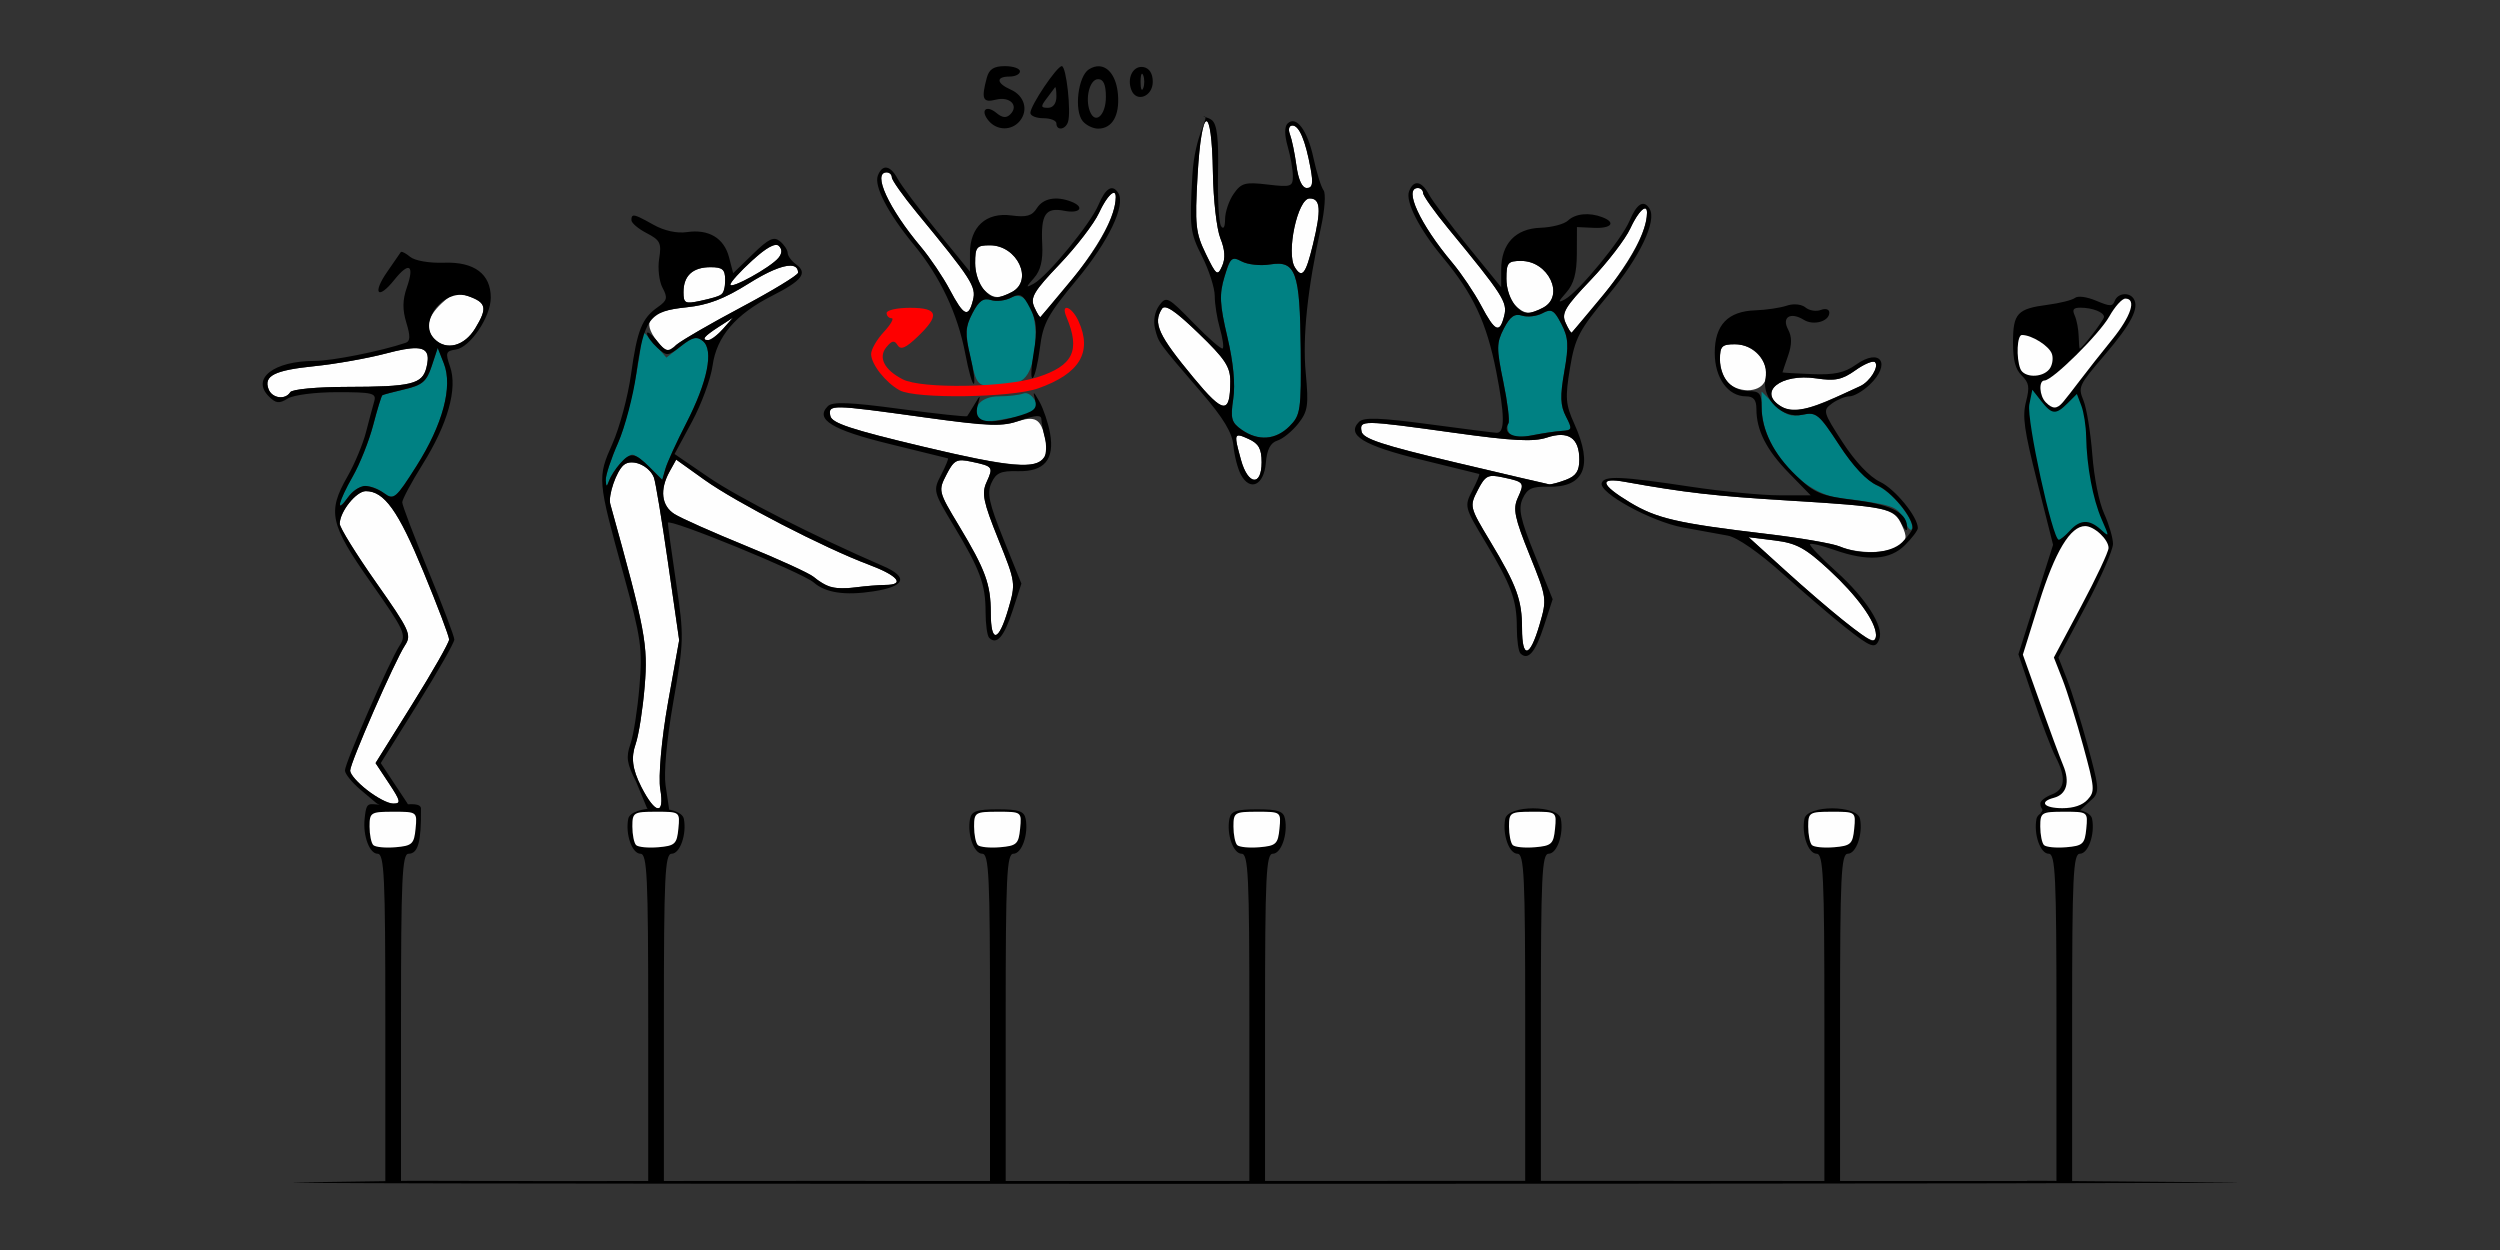 <?xml version="1.0" encoding="UTF-8" standalone="no"?>
<!-- Created with Inkscape (http://www.inkscape.org/) -->

<svg
   xmlns:dc="http://purl.org/dc/elements/1.1/"
   xmlns:cc="http://creativecommons.org/ns#"
   xmlns:rdf="http://www.w3.org/1999/02/22-rdf-syntax-ns#"
   xmlns:svg="http://www.w3.org/2000/svg"
   xmlns="http://www.w3.org/2000/svg"
   xmlns:sodipodi="http://sodipodi.sourceforge.net/DTD/sodipodi-0.dtd"
   xmlns:inkscape="http://www.inkscape.org/namespaces/inkscape"
   id="svg3452"
   version="1.1"
   inkscape:version="0.91 r13725"
   width="600"
   height="300"
   viewBox="0 0 600 300"
   sodipodi:docname="bb251103.svg">
  <rect x="0" y="0" width="600" height="300" fill="#333333" stroke="none"/>
  <defs
     id="defs3456" />
  <sodipodi:namedview
     pagecolor="#7b7b7b"
     bordercolor="#666666"
     borderopacity="1"
     objecttolerance="10"
     gridtolerance="10"
     guidetolerance="10"
     inkscape:pageopacity="0"
     inkscape:pageshadow="2"
     inkscape:window-width="1520"
     inkscape:window-height="877"
     id="namedview3454"
     showgrid="false"
     inkscape:zoom="5.1800624"
     inkscape:cx="228.56072"
     inkscape:cy="205.94985"
     inkscape:window-x="0"
     inkscape:window-y="0"
     inkscape:window-maximized="0"
     inkscape:current-layer="svg3452" />
  <g
     id="g6044"
     transform="translate(-12.211,-39.626)">
    <path
       id="path4421"
       d="m 100.312,229.271 c -2.234,-1.761 -4.062,-3.88 -4.062,-4.709 0,-1.861 10.69,-26.294 13.14,-30.033 1.663,-2.537 1.194,-3.561 -6.928,-15.119 C 97.67,172.591 93.75,166.258 93.75,165.337 c 0,-2.898 3.942,-7.837 6.255,-7.837 4.423,0 7.78,4.691 13.829,19.328 3.391,8.205 6.166,15.529 6.166,16.277 0,0.747 -3.973,7.726 -8.829,15.508 l -8.829,14.15 3.222,4.869 c 2.821,4.263 2.948,4.867 1.017,4.855 -1.213,-0.007 -4.033,-1.455 -6.268,-3.216 z"
       style="fill:#fefefe"
       inkscape:connector-curvature="0" />
    <path
       sodipodi:nodetypes="ssssssscsss"
       inkscape:connector-curvature="0"
       id="path4419"
       d="m 166.118,228.47 c -2.225,-4.361 -2.455,-7.137 -1.35,-10.291 0.733,-2.092 1.706,-8.304 2.163,-13.804 0.831,-10.006 0.193,-13.392 -8.243,-43.75 -0.573,-2.062 1.439,-7.924 3.23,-9.41 1.956,-1.624 6.12,0.126 7.239,3.042 0.385,1.004 1.906,10.192 3.378,20.418 l 2.678,18.593 -2.668,14.902 c -1.603,8.954 -2.35,18.012 -1.871,20.845 1.077,6.377 -1.161,6.109 -4.555,-0.544 z"
       style="fill:#fefefe" />
    <path
       inkscape:connector-curvature="0"
       id="path4413"
       d="m 377.5,190.456 c 0,-6.841 -1.266,-10.301 -7.652,-20.92 -4.949,-8.228 -4.988,-8.39 -2.982,-12.27 1.826,-3.531 2.44,-3.845 6.021,-3.078 5.176,1.108 5.274,1.242 3.593,4.93 -1.209,2.653 -0.78,4.729 2.816,13.65 4.194,10.402 4.22,10.593 2.378,16.877 -2.296,7.832 -4.175,8.197 -4.175,0.812 z"
       style="fill:#fefefe" />
    <path
       inkscape:connector-curvature="0"
       id="path4411"
       d="m 455,188.868 c -3.094,-2.442 -9.562,-8.012 -14.375,-12.378 l -8.75,-7.939 6.25,0.778 c 5.262,0.655 7.337,1.782 13.125,7.129 6.666,6.158 11.09,12.274 11.198,15.48 0.079,2.357 -1.284,1.795 -7.448,-3.07 z"
       style="fill:#fefefe" />
    <path
       inkscape:connector-curvature="0"
       id="path4409"
       d="m 250,186.706 c 0,-6.841 -1.266,-10.301 -7.652,-20.92 -4.949,-8.228 -4.988,-8.39 -2.982,-12.27 1.826,-3.531 2.44,-3.845 6.021,-3.078 5.176,1.108 5.274,1.242 3.593,4.93 -1.209,2.653 -0.78,4.729 2.816,13.65 4.194,10.402 4.22,10.593 2.378,16.877 -2.296,7.832 -4.175,8.197 -4.175,0.812 z"
       style="fill:#fefefe" />
    <path
       id="path4407"
       d="m 211.25,180.421 c -1.031,-0.411 -2.719,-1.46 -3.75,-2.333 -1.031,-0.872 -8.344,-4.223 -16.25,-7.447 -7.906,-3.223 -15.641,-6.668 -17.188,-7.655 -3.125,-1.993 -3.558,-5.859 -1.144,-10.208 l 1.58,-2.846 6.813,4.871 c 7.555,5.402 28.797,16.369 39.361,20.321 7.076,2.648 8.897,4.864 4.014,4.888 -1.547,0.008 -4.781,0.27 -7.188,0.584 -2.406,0.313 -5.219,0.234 -6.25,-0.177 z"
       style="fill:#fefefe"
       inkscape:connector-curvature="0" />
    <path
       inkscape:connector-curvature="0"
       id="path4405"
       d="m 453.75,170.78 c -1.719,-0.721 -9.594,-2.077 -17.5,-3.014 -21.46,-2.543 -26.448,-3.693 -32.887,-7.582 -7.075,-4.274 -7.502,-6.057 -1.175,-4.917 14.391,2.592 21.55,3.409 39.397,4.496 23.712,1.444 25.187,1.769 27.101,5.969 1.275,2.798 1.169,3.532 -0.707,4.904 -2.615,1.912 -9.839,1.985 -14.229,0.144 z"
       style="fill:#fefefe" />
    <path
       sodipodi:nodetypes="sssssscs"
       inkscape:connector-curvature="0"
       id="path4403"
       d="m 361.266,150.551 c -17.316,-4.1 -21.947,-5.63 -22.279,-7.363 -0.534,-2.782 0.082,-2.773 22.304,0.318 14.038,1.953 18.928,2.204 22.16,1.137 5.164,-1.704 7.8,0.084 7.8,5.291 0,2.744 -0.781,3.925 -3.206,4.847 -1.764,0.67 -3.592,1.157 -4.062,1.082 -0.471,-0.075 -10.693,-2.466 -22.716,-5.312 z"
       style="fill:#fefefe" />
    <path
       inkscape:connector-curvature="0"
       id="path4401"
       d="m 310.066,150.062 c -1.8,-6.481 -1.724,-6.695 1.809,-5.085 2.425,1.105 3.125,2.359 3.125,5.598 0,5.834 -3.266,5.494 -4.934,-0.513 z"
       style="fill:#fefefe" />
    <path
       inkscape:connector-curvature="0"
       id="path4399"
       d="m 233.766,146.825 c -17.304,-4.116 -21.947,-5.656 -22.279,-7.387 -0.534,-2.782 0.082,-2.773 22.304,0.318 14.177,1.972 18.91,2.209 22.226,1.115 4.639,-1.531 5.942,-0.812 7.032,3.879 1.855,7.988 -2.983,8.331 -29.283,2.075 z"
       style="fill:#fefefe" />
    <path
       id="path4395"
       d="m 76.67,133.041 c -1.239,-3.228 1.409,-4.555 11.05,-5.541 5.036,-0.515 12.748,-1.886 17.139,-3.047 8.823,-2.333 10.946,-1.581 9.688,3.431 -0.992,3.951 -3.604,4.578 -19.161,4.599 -7.125,0.01 -13.079,0.568 -13.511,1.267 -1.185,1.917 -4.363,1.485 -5.205,-0.709 z"
       style="fill:#fefefe"
       inkscape:connector-curvature="0" />
    <path
       inkscape:connector-curvature="0"
       id="path4393"
       d="m 298.675,130.294 c -8.488,-10.248 -9.796,-13.092 -7.609,-16.54 0.752,-1.185 3.098,0.373 8.731,5.8 6.457,6.22 7.7,8.101 7.684,11.621 -0.036,7.968 -1.607,7.811 -8.806,-0.881 z"
       style="fill:#fefefe" />
    <path
       inkscape:connector-curvature="0"
       id="path4391"
       d="m 439.688,137.18 c -5.784,-3.449 -0.08,-8.017 8.419,-6.743 4.529,0.679 6.205,0.333 9.399,-1.942 2.138,-1.523 4.257,-2.399 4.709,-1.947 1.039,1.039 -1.186,4.642 -3.549,5.747 -12.704,5.943 -15.847,6.752 -18.979,4.884 z"
       style="fill:#fefefe" />
    <path
       inkscape:connector-curvature="0"
       id="path4387"
       d="M 427.032,131.604 C 425.914,130.486 425,127.924 425,125.911 c 0,-3.19 0.457,-3.661 3.556,-3.661 7.328,0 10.835,10.188 3.788,11.005 -1.815,0.21 -4.188,-0.528 -5.312,-1.652 z"
       style="fill:#fefefe" />
    <path
       id="path4385"
       d="m 169.256,120.619 c -2.886,-4.405 -0.802,-6.359 7.722,-7.239 5.172,-0.534 9.025,-2.013 14.997,-5.757 7.223,-4.529 11.775,-5.51 11.775,-2.539 0,0.586 -6.462,4.507 -14.361,8.713 -7.898,4.206 -14.682,8.166 -15.074,8.801 -1.21,1.958 -2.918,1.29 -5.059,-1.978 z"
       style="fill:#fefefe"
       inkscape:connector-curvature="0" />
    <path
       id="path4383"
       d="m 116.5,121 c -2.348,-2.348 -1.777,-5.304 1.643,-8.517 2.59,-2.433 3.727,-2.746 6.46,-1.78 4.355,1.539 4.637,2.852 1.66,7.735 -2.605,4.274 -6.92,5.406 -9.763,2.562 z"
       style="fill:#fefefe"
       inkscape:connector-curvature="0" />
    <path
       id="path4381"
       d="m 181.25,120.769 c 0,-0.265 1.547,-1.477 3.438,-2.693 l 3.438,-2.212 -2.381,2.693 c -2.107,2.384 -4.494,3.558 -4.494,2.212 z"
       style="fill:#fefefe"
       inkscape:connector-curvature="0" />
    <path
       inkscape:connector-curvature="0"
       id="path4379"
       d="m 387.945,117.089 c -1.027,-2.301 -0.156,-3.777 6.089,-10.324 4.008,-4.202 8.255,-9.735 9.439,-12.295 1.947,-4.212 4.038,-6.179 4.02,-3.782 -0.042,5.691 -6.266,15.603 -18.059,28.762 -0.16,0.178 -0.83,-0.884 -1.489,-2.36 z"
       style="fill:#fefefe" />
    <path
       id="path4377"
       d="m 176.25,109.724 c 0,-3.937 2.216,-5.974 6.5,-5.974 2.877,0 3.5,0.543 3.5,3.051 0,3.499 -0.401,3.839 -5.938,5.026 -3.689,0.791 -4.062,0.598 -4.062,-2.103 z"
       style="fill:#fefefe"
       inkscape:connector-curvature="0" />
    <path
       inkscape:connector-curvature="0"
       id="path4375"
       d="m 367.667,112.933 c -1.624,-3.062 -4.75,-7.702 -6.946,-10.312 C 352.999,93.441 349,84.75 352.5,84.75 c 0.688,0 1.25,0.533 1.25,1.185 0,0.652 2.684,4.449 5.965,8.438 13.237,16.093 14.328,17.791 13.514,21.032 -1.097,4.372 -2.189,3.887 -5.562,-2.471 z"
       style="fill:#fefefe" />
    <path
       inkscape:connector-curvature="0"
       id="path4373"
       d="m 260.445,113.339 c -1.027,-2.301 -0.156,-3.777 6.089,-10.324 4.008,-4.202 8.255,-9.735 9.439,-12.295 1.947,-4.212 4.038,-6.179 4.02,-3.782 -0.042,5.691 -6.266,15.603 -18.059,28.762 -0.16,0.178 -0.83,-0.884 -1.489,-2.36 z"
       style="fill:#fefefe" />
    <path
       id="path4371"
       d="m 187.5,107.92 c 0,-0.545 2.343,-3.132 5.206,-5.749 3.445,-3.149 5.626,-4.339 6.447,-3.518 0.821,0.821 0.776,1.802 -0.135,2.899 -1.883,2.269 -11.518,7.596 -11.518,6.368 z"
       style="fill:#fefefe"
       inkscape:connector-curvature="0" />
    <path
       inkscape:connector-curvature="0"
       id="path4369"
       d="m 240.167,109.183 c -1.624,-3.062 -4.75,-7.702 -6.946,-10.312 C 225.499,89.691 221.5,81 225,81 c 0.688,0 1.25,0.533 1.25,1.185 0,0.652 2.684,4.449 5.965,8.438 13.237,16.093 14.328,17.791 13.514,21.032 -1.097,4.372 -2.189,3.887 -5.562,-2.471 z"
       style="fill:#fefefe" />
    <path
       inkscape:connector-curvature="0"
       id="path4367"
       d="m 375.714,112.786 c -1.08,-1.08 -1.964,-3.893 -1.964,-6.25 0,-3.877 0.339,-4.286 3.556,-4.286 6.552,0 10.509,8.405 5.276,11.206 -3.285,1.758 -4.564,1.633 -6.868,-0.67 z"
       style="fill:#fefefe" />
    <path
       inkscape:connector-curvature="0"
       id="path4365"
       d="m 248.214,109.036 c -1.08,-1.08 -1.964,-3.893 -1.964,-6.25 0,-3.877 0.339,-4.286 3.556,-4.286 6.552,0 10.509,8.405 5.276,11.206 -3.285,1.758 -4.564,1.633 -6.868,-0.67 z"
       style="fill:#fefefe" />
    <path
       inkscape:connector-curvature="0"
       id="path4363"
       d="m 301.603,100.556 c -2.46,-5.063 -2.651,-6.897 -1.973,-18.873 0.964,-17.019 3.415,-17.405 3.681,-0.579 0.103,6.474 0.912,13.554 1.798,15.732 1.103,2.712 1.234,4.808 0.415,6.644 -1.109,2.485 -1.397,2.27 -3.922,-2.925 z"
       style="fill:#fefefe" />
    <path
       inkscape:connector-curvature="0"
       id="path4361"
       d="m 322.976,103.781 c -2.136,-3.446 0.669,-16.531 3.543,-16.531 2.638,0 2.833,2.655 0.811,11.009 -1.74,7.186 -2.626,8.311 -4.354,5.522 z"
       style="fill:#fefefe" />
    <path
       inkscape:connector-curvature="0"
       id="path3472"
       d="m 323.354,79.381 c -0.405,-2.953 -1.104,-6.328 -1.554,-7.5 C 321.327,70.647 321.578,69.75 322.397,69.75 c 1.621,0 3.125,3.559 4.359,10.312 0.659,3.605 0.45,4.688 -0.905,4.688 -1.128,0 -2.026,-1.931 -2.498,-5.369 z"
       style="fill:#fefefe" />
    <path
       sodipodi:nodetypes="csscsscsssscssscsssscscssscsssccssscsssssssssscssssssscsssssscsssssssss"
       style="fill:#008183"
       d="m 93.765,160.591 c 0.008,-0.669 1.41,-3.655 3.115,-6.637 1.705,-2.982 3.909,-8.521 4.898,-12.309 0.989,-3.788 1.978,-7.01 2.198,-7.161 0.22,-0.15 2.649,-0.799 5.399,-1.441 4.193,-0.979 5.233,-1.874 6.444,-5.543 l 1.444,-4.375 1.478,3.75 c 2.177,5.523 -0.253,14.609 -6.579,24.599 -4.932,7.788 -5.45,8.229 -7.713,6.562 -3.469,-2.554 -6.51,-2.21 -8.753,0.991 -1.07,1.528 -1.939,2.231 -1.931,1.562 z m 375.246,3.607 c -1.414,-3.104 -2.364,-3.417 -15.356,-5.062 C 444.403,157.965 435,146.921 435,137.225 l 0,-3.612 3.16,3.16 c 2.457,2.457 3.945,2.987 6.69,2.385 3.25,-0.714 3.941,-0.145 8.709,7.174 3.351,5.143 6.706,8.677 9.504,10.012 3.809,1.816 9.246,9.014 7.858,10.403 -0.283,0.283 -1.142,-0.864 -1.91,-2.549 z m -311.412,-9.355 c -0.054,-1.118 1.267,-5.12 2.937,-8.895 2.321,-5.247 5.715,-21.125 5.715,-26.733 0,-0.332 1.326,0.937 2.947,2.821 l 2.947,3.426 3.48,-2.737 c 2.789,-2.194 3.841,-2.438 5.298,-1.229 2.635,2.187 1.096,9.767 -3.994,19.669 -2.322,4.516 -4.571,9.428 -4.999,10.916 l -0.778,2.705 -3.018,-3.018 c -1.66,-1.66 -3.519,-3.018 -4.131,-3.018 -1.359,0 -4.672,3.688 -5.614,6.25 -0.577,1.569 -0.706,1.543 -0.788,-0.157 z m 152.62,-12.081 c -2.471,-1.731 -2.733,-2.688 -2.025,-7.408 0.525,-3.5 0.027,-8.755 -1.405,-14.83 -1.859,-7.887 -1.972,-10.23 -0.699,-14.481 1.384,-4.62 1.753,-4.947 4.136,-3.672 1.439,0.77 4.508,1.094 6.819,0.719 6.158,-0.999 7.166,1.803 7.335,20.394 0.133,14.645 -0.033,15.783 -2.687,18.438 -3.317,3.317 -7.502,3.624 -11.474,0.841 z m 64.242,0.875 c -0.472,-0.763 -0.574,-1.847 -0.227,-2.408 0.347,-0.561 -0.203,-5.049 -1.222,-9.973 -1.669,-8.063 -1.656,-9.334 0.133,-12.793 1.492,-2.886 2.58,-3.652 4.374,-3.083 1.313,0.417 3.515,0.155 4.892,-0.582 2.155,-1.153 2.787,-0.794 4.53,2.577 1.696,3.279 1.811,5.138 0.706,11.407 -1.042,5.916 -0.961,8.184 0.388,10.791 1.585,3.064 1.514,3.313 -0.976,3.469 -1.476,0.092 -4.721,0.576 -7.212,1.075 -2.903,0.582 -4.836,0.409 -5.386,-0.48 z m -127.43,-3.637 c -1.655,-2.677 0.735,-5.251 4.877,-5.251 2.276,0 4.929,-0.303 5.894,-0.673 1.039,-0.399 2.286,0.494 3.058,2.188 1.128,2.476 0.948,2.883 -1.34,3.029 -1.454,0.092 -4.681,0.576 -7.172,1.075 -2.732,0.547 -4.841,0.402 -5.317,-0.368 z m -1.903,-14.548 c -1.305,-5.832 -1.235,-7.35 0.491,-10.689 1.515,-2.93 2.602,-3.704 4.4,-3.133 1.313,0.417 3.515,0.155 4.892,-0.582 3.866,-2.069 6.686,4.244 5.589,12.514 -0.929,7.001 -2.791,8.688 -9.593,8.688 -4.136,0 -4.302,-0.195 -5.779,-6.797 z"
       id="path3468"
       inkscape:connector-curvature="0" />
    <path
       sodipodi:nodetypes="scsssssssssssss"
       style="fill:#fe0000"
       d="m 228.125,133.299 c -3.367,-1.852 -6.813,-6.219 -6.847,-8.679 -0.015,-1.103 1.352,-3.493 3.038,-5.312 C 226.001,117.488 226.845,116 226.19,116 225.536,116 225,115.438 225,114.75 c 0,-0.688 2.531,-1.25 5.625,-1.25 6.774,0 7.231,1.744 1.816,6.932 -2.838,2.719 -4.061,3.242 -4.798,2.05 -0.774,-1.252 -1.356,-1.157 -2.681,0.439 -2.052,2.473 -0.546,5.456 3.911,7.748 4.496,2.312 24.549,1.998 32.303,-0.506 8.633,-2.788 10.372,-6.396 6.976,-14.475 -1.462,-3.479 1.289,-2.533 2.897,0.996 3.4,7.462 0.305,12.626 -9.68,16.149 -6.409,2.261 -29.395,2.584 -33.245,0.466 z"
       id="path3466"
       inkscape:connector-curvature="0" />
    <path
       sodipodi:nodetypes="ssssssssssssssssssssssssssssccsscssssssssccsssscsscssssssssssscsssscssssssssssssssssssssscsssssssssssssssssssccsssscssssscsscssscsssscccscssssssscccssssccsssscssssscscsssssscsscscssssssssssssssscccccccsssssscccssssscccsssssssssssssssssssssssssssssccsscssssssssssssccccccccssssssssscsssssssssscccsccsssssssssssssssssccssssssssscsscssssssscssssssscscsscssssssssssssscssscsssssssssssssssccssssssssssssssccsssssscsccsssssssscsssssssscsssscccssssccsssssscsssssscssscssscssssssssssssssssssccssssssccscccscsssssssssccscsssssssssssccccss"
       inkscape:connector-curvature="0"
       id="path3464"
       d="m 253.396,55.5 c -2.681,0 -3.799,0.72 -4.359,2.812 -1.365,5.093 -0.97,6.03 2.201,5.234 3.341,-0.838 5.554,1.411 3.455,3.51 -0.951,0.951 -1.903,0.868 -3.295,-0.287 -2.514,-2.087 -4,-0.676 -1.924,1.826 1.998,2.407 5.517,2.449 7.475,0.09 2.14,-2.579 1.139,-6.1 -2.145,-7.545 C 251.326,59.61 251.17,58 254.5,58 c 1.375,0 2.5,-0.562 2.5,-1.25 0,-0.688 -1.621,-1.25 -3.604,-1.25 z m 13.645,0 c -1.182,0 -7.541,9.463 -7.541,11.223 0,0.702 1.406,1.277 3.125,1.277 1.719,0 3.125,0.562 3.125,1.25 0,1.788 2.13,1.547 2.768,-0.312 C 269.339,66.543 268.126,55.5 267.041,55.5 Z m 8.975,0.033 c -0.775,-0.038 -1.604,0.193 -2.453,0.725 -2.631,1.648 -3.618,9.892 -1.49,12.455 0.816,0.983 2.471,1.787 3.678,1.787 3.392,0 5.199,-3.119 4.768,-8.225 -0.347,-4.098 -2.177,-6.629 -4.502,-6.742 z m 10.215,0.154 c -2.211,-0.053 -3.558,2.751 -2.492,5.529 1.192,3.107 5.137,1.596 5.137,-1.967 0,-1.952 -0.808,-3.247 -2.191,-3.514 -0.155,-0.03 -0.306,-0.045 -0.453,-0.049 z m 0.104,1.641 c 0.075,0.028 0.157,0.145 0.244,0.359 0.347,0.859 0.347,2.266 0,3.125 -0.347,0.859 -0.631,0.156 -0.631,-1.562 0,-1.289 0.161,-2.006 0.387,-1.922 z M 275.75,58.625 c 1.301,0 1.875,1.309 1.875,4.271 0,4.432 -2.58,6.728 -3.848,3.424 C 272.578,63.194 273.749,58.625 275.75,58.625 Z m -10.283,1.93 c 0.161,0.016 0.283,0.933 0.283,2.236 0,1.665 -0.781,2.709 -2.027,2.709 -1.736,0 -1.787,-0.315 -0.354,-2.188 0.921,-1.203 1.833,-2.423 2.027,-2.709 0.024,-0.036 0.047,-0.051 0.07,-0.049 z m 35.67,6.994 c 1.588,0 -2.187,4.079 -2.76,14.193 -0.706,12.469 -0.557,13.723 2.309,19.379 1.685,3.326 3.064,7.615 3.064,9.533 0,1.918 0.553,5.415 1.229,7.771 0.675,2.356 0.986,4.528 0.688,4.826 -0.298,0.298 -3.452,-2.445 -7.008,-6.096 -6.18,-6.345 -6.543,-6.53 -8.242,-4.209 -1.066,1.456 -1.467,3.678 -1,5.553 0.851,3.419 0.67,3.17 11.146,15.338 5.305,6.162 7.392,9.636 7.674,12.777 0.213,2.373 1.017,5.488 1.785,6.924 2.208,4.126 5.541,2.567 5.988,-2.801 0.27,-3.24 1.098,-4.841 2.779,-5.375 1.318,-0.418 3.572,-2.256 5.01,-4.084 2.306,-2.932 2.517,-4.356 1.793,-12.113 -0.808,-8.664 0.398,-20.192 3.664,-35.041 0.907,-4.125 1.18,-8.102 0.607,-8.836 -0.573,-0.734 -1.66,-4.213 -2.414,-7.73 -1.44,-6.715 -4.173,-10.335 -6.24,-8.268 -0.747,0.747 -0.727,2.782 0.053,5.502 0.681,2.374 1.238,5.559 1.238,7.078 0,2.569 -0.425,2.71 -6.072,2.041 -5.382,-0.637 -6.305,-0.385 -8.125,2.213 -1.129,1.612 -2.062,4.352 -2.072,6.09 -0.012,1.924 -0.39,2.576 -0.969,1.666 -0.523,-0.822 -0.848,-6.562 -0.723,-12.756 0.166,-8.209 -0.232,-11.645 -1.475,-12.676 -0.772,-0.641 -2.457,-0.9 -1.928,-0.9 z m 0.596,1.154 c 0.767,-0.121 1.445,3.988 1.578,12.4 0.103,6.474 0.912,13.553 1.799,15.732 1.103,2.712 1.235,4.808 0.416,6.645 -1.109,2.485 -1.398,2.271 -3.922,-2.924 -2.46,-5.063 -2.651,-6.897 -1.973,-18.873 0.482,-8.509 1.335,-12.86 2.102,-12.98 z M 322.396,69.75 c 1.621,0 3.125,3.559 4.359,10.312 0.659,3.605 0.45,4.688 -0.904,4.688 -1.128,0 -2.027,-1.932 -2.498,-5.369 -0.405,-2.953 -1.103,-6.328 -1.553,-7.5 C 321.327,70.646 321.577,69.75 322.396,69.75 Z m -97.682,10.1 c -0.711,0.05 -1.348,0.693 -1.826,1.939 -0.964,2.512 2.472,9.089 8.67,16.602 6.276,7.607 10.508,16.577 12.309,26.078 0.818,4.314 1.752,7.578 2.076,7.254 0.324,-0.324 -0.081,-3.376 -0.898,-6.783 -1.265,-5.273 -1.184,-6.781 0.549,-10.131 1.535,-2.969 2.623,-3.749 4.424,-3.178 1.313,0.417 3.515,0.155 4.893,-0.582 2.154,-1.153 2.786,-0.794 4.523,2.564 1.622,3.136 1.791,5.221 0.865,10.596 -0.634,3.681 -0.744,6.443 -0.246,6.135 0.498,-0.308 1.282,-3.576 1.742,-7.262 0.732,-5.855 1.852,-7.922 8.875,-16.369 7.582,-9.12 11.748,-17.813 9.938,-20.742 -1.389,-2.248 -3.06,-1.255 -4.777,2.842 -1.908,4.551 -12.254,17.131 -15.559,18.92 -1.927,1.043 -1.917,0.901 0.105,-1.393 1.572,-1.784 2.167,-4.224 1.967,-8.084 -0.373,-7.199 0.78,-8.943 5.309,-8.037 3.785,0.757 5.008,-0.911 1.621,-2.211 -3.619,-1.389 -6.737,-0.783 -8.223,1.596 -1.148,1.839 -2.484,2.216 -6.115,1.729 C 248.883,90.52 245,94.069 245,100.412 l 0,4.412 -7.914,-9.725 c -4.353,-5.349 -8.593,-10.99 -9.42,-12.537 -0.997,-1.864 -2.037,-2.777 -2.951,-2.713 z M 225,81 c 0.688,0 1.25,0.534 1.25,1.186 0,0.652 2.684,4.449 5.965,8.438 13.237,16.093 14.327,17.79 13.514,21.031 -1.097,4.372 -2.187,3.888 -5.561,-2.471 -1.624,-3.062 -4.749,-7.702 -6.945,-10.312 C 225.5,89.692 221.5,81 225,81 Z m 127.215,2.6 c -0.711,0.05 -1.348,0.693 -1.826,1.939 -0.939,2.446 2.465,9.118 8.104,15.887 7.297,8.76 10.506,15.608 12.807,27.328 2.072,10.555 2.11,14.743 0.131,14.75 -0.442,0.002 -7.727,-0.923 -16.188,-2.055 -11.756,-1.573 -15.727,-1.715 -16.846,-0.596 -3.165,3.165 0.996,5.711 14.861,9.092 7.49,1.826 13.771,3.373 13.961,3.438 0.19,0.064 -0.55,1.85 -1.645,3.967 -1.951,3.773 -1.892,4.014 3.023,12.188 6.348,10.555 7.652,14.083 7.652,20.711 0,2.934 0.387,5.723 0.859,6.195 1.813,1.813 3.593,-0.245 5.627,-6.506 l 2.113,-6.498 -4.273,-10.596 c -3.518,-8.725 -4.032,-11.119 -2.922,-13.557 1.09,-2.392 2.253,-2.936 6.061,-2.836 8.756,0.23 10.936,-4.964 6.338,-15.094 -2.103,-4.632 -2.228,-6.248 -1.047,-13.379 1.206,-7.28 2.155,-9.085 9.273,-17.646 7.479,-8.996 11.629,-17.698 9.828,-20.611 -1.389,-2.248 -3.06,-1.255 -4.777,2.842 -1.908,4.551 -12.254,17.131 -15.559,18.92 -1.721,0.932 -1.651,0.602 0.354,-1.666 1.799,-2.035 2.508,-4.633 2.527,-9.26 l 0.027,-6.432 4.035,0.184 c 4.243,0.193 5.418,-1.262 2.059,-2.551 -3.149,-1.208 -6.46,-0.885 -8.246,0.805 -0.908,0.859 -3.872,1.636 -6.584,1.727 C 375.927,94.489 372.5,98.123 372.5,104.301 l 0,4.273 -7.914,-9.725 c -4.353,-5.349 -8.593,-10.99 -9.42,-12.537 -0.997,-1.864 -2.037,-2.777 -2.951,-2.713 z M 352.5,84.75 c 0.688,0 1.25,0.534 1.25,1.186 0,0.652 2.684,4.449 5.965,8.438 13.237,16.093 14.327,17.79 13.514,21.031 -1.097,4.372 -2.187,3.888 -5.561,-2.471 -1.624,-3.062 -4.749,-7.702 -6.945,-10.312 C 353,93.442 349,84.75 352.5,84.75 Z m -73.039,1.154 c 0.338,-0.039 0.537,0.284 0.531,1.033 -0.034,4.498 -3.81,11.667 -10.172,19.311 -4.178,5.02 -7.727,9.273 -7.887,9.451 -0.16,0.178 -0.829,-0.883 -1.488,-2.359 -1.027,-2.301 -0.157,-3.777 6.088,-10.324 4.008,-4.202 8.256,-9.735 9.439,-12.295 1.339,-2.896 2.746,-4.731 3.488,-4.816 z M 326.52,87.25 c 2.638,0 2.833,2.656 0.811,11.01 -1.74,7.186 -2.625,8.31 -4.354,5.521 -2.136,-3.446 0.669,-16.531 3.543,-16.531 z m 80.441,2.404 c 0.338,-0.039 0.537,0.284 0.531,1.033 -0.034,4.498 -3.81,11.667 -10.172,19.311 -4.178,5.02 -7.727,9.273 -7.887,9.451 -0.16,0.178 -0.829,-0.883 -1.488,-2.359 -1.027,-2.301 -0.157,-3.777 6.088,-10.324 4.008,-4.202 8.256,-9.735 9.439,-12.295 1.339,-2.896 2.746,-4.731 3.488,-4.816 z m -242.781,1.725 c -0.35,0.084 -0.43,0.461 -0.43,1.09 0,0.67 1.652,2.073 3.672,3.117 3.236,1.673 3.592,2.399 2.99,6.109 -0.376,2.316 -0.011,5.467 0.811,7.002 1.278,2.388 1.117,3.054 -1.105,4.611 -3.852,2.698 -4.98,5.519 -6.459,16.154 -0.736,5.292 -2.742,12.782 -4.459,16.643 -3.646,8.201 -3.613,8.599 2.664,31.395 4.231,15.364 4.573,17.77 3.816,26.875 -0.457,5.5 -1.429,11.711 -2.162,13.803 -1.105,3.154 -0.875,4.702 1.35,9.062 l 2.641,6.37 0.41,0.438 4.82,0 0.043,-0.354 -0.004,0 -0.84,-5.677 c -0.407,-2.75 0.208,-10.464 1.846,-19.803 2.59,-14.769 2.615,-15.799 0.701,-28.68 -1.092,-7.348 -1.984,-13.844 -1.984,-14.436 0,-1.267 32.257,11.933 35,14.322 2.846,2.479 7.475,3.174 14.271,2.139 7.707,-1.174 8.58,-3.399 2.387,-6.082 -16.532,-7.162 -34.682,-16.389 -41.791,-21.246 l -8.26,-5.645 4.168,-7.73 c 2.292,-4.253 4.522,-10.322 4.957,-13.486 0.956,-6.953 5.523,-12.316 14.262,-16.744 7.208,-3.652 8.618,-5.473 5.822,-7.518 -1.136,-0.831 -2.066,-2.082 -2.066,-2.781 0,-0.699 -0.821,-1.953 -1.824,-2.785 -1.489,-1.236 -2.689,-0.673 -6.539,3.066 l -4.715,4.58 -0.99,-3.816 c -1.195,-4.613 -4.872,-6.812 -10.102,-6.045 -2.397,0.352 -5.462,-0.319 -8.018,-1.754 -2.965,-1.666 -4.3,-2.336 -4.883,-2.195 z M 249.807,98.5 c 6.552,0 10.509,8.404 5.275,11.205 -1.33,0.712 -2.977,1.295 -3.66,1.295 -2.595,0 -5.172,-4.093 -5.172,-8.215 0,-3.877 0.34,-4.285 3.557,-4.285 z m 58.682,3.227 c 0.444,0.003 0.993,0.246 1.738,0.645 1.439,0.77 4.507,1.094 6.818,0.719 6.158,-0.999 7.165,1.804 7.334,20.395 0.133,14.645 -0.031,15.783 -2.686,18.438 -3.317,3.317 -7.502,3.622 -11.475,0.84 -2.471,-1.731 -2.733,-2.687 -2.025,-7.408 0.525,-3.5 0.028,-8.755 -1.404,-14.83 -1.859,-7.887 -1.973,-10.229 -0.699,-14.48 0.952,-3.176 1.422,-4.324 2.398,-4.316 z m 68.818,0.523 c 6.552,0 10.509,8.404 5.275,11.205 -1.33,0.712 -2.977,1.295 -3.66,1.295 -2.595,0 -5.172,-4.093 -5.172,-8.215 0,-3.877 0.34,-4.285 3.557,-4.285 z M 198.283,98.414 c 0.374,-0.045 0.664,0.033 0.869,0.238 0.821,0.821 0.776,1.803 -0.135,2.9 -1.883,2.269 -11.518,7.595 -11.518,6.367 0,-0.545 2.342,-3.131 5.205,-5.748 2.584,-2.362 4.457,-3.622 5.578,-3.758 z M 108.5,100.068 c -0.045,0.01 -0.078,0.033 -0.098,0.066 -0.158,0.27 -1.6,2.362 -3.205,4.65 -3.699,5.274 -2.335,6.991 1.621,2.041 3.596,-4.5 4.944,-3.67 3.018,1.855 -1.026,2.944 -1.052,5.292 -0.098,8.402 0.984,3.207 0.947,4.443 -0.145,4.812 -5.982,2.023 -17.693,4.354 -21.881,4.354 -9.781,0 -15.257,4.241 -10.988,8.51 1.702,1.702 2.501,1.794 4.529,0.527 1.386,-0.866 6.605,-1.537 11.938,-1.537 8.433,0 9.407,0.241 8.842,2.188 -0.349,1.203 -1.242,4.541 -1.984,7.418 -0.743,2.877 -2.74,7.658 -4.436,10.625 -4.88,8.536 -4.245,11.423 5.598,25.43 8.122,11.558 8.592,12.58 6.93,15.117 C 105.705,198.244 95,222.695 95,224.541 c 0,0.818 1.713,2.928 3.807,4.689 l 3.76,3.162 0.799,0.461 6.816,0 -0.236,-0.49 -3.131,-4.732 -3.223,-4.867 8.828,-14.15 c 4.856,-7.782 8.83,-14.759 8.83,-15.502 0,-0.743 -2.812,-8.165 -6.25,-16.494 -3.438,-8.329 -6.25,-15.724 -6.25,-16.434 0,-0.709 2.213,-4.837 4.92,-9.174 6.013,-9.635 8.394,-18.125 6.559,-23.391 -1.162,-3.332 -1.018,-3.76 1.383,-4.107 3.442,-0.498 8.389,-7.838 8.389,-12.447 0,-5.692 -3.954,-8.648 -11.221,-8.391 -3.541,0.125 -7.01,-0.475 -8.133,-1.406 -0.942,-0.782 -1.833,-1.27 -2.146,-1.199 z m 93.424,3.316 c 1.183,0.02 1.826,0.574 1.826,1.682 0,0.577 -6.047,4.257 -13.438,8.182 -7.391,3.924 -14.475,8.03 -15.744,9.121 -2.133,1.835 -2.486,1.764 -4.688,-0.955 -1.309,-1.617 -2.381,-2.403 -2.381,-1.746 0,0.657 1.098,2.188 2.439,3.402 2.338,2.116 2.578,2.098 5.801,-0.438 2.692,-2.118 3.726,-2.344 5.182,-1.137 2.635,2.187 1.096,9.767 -3.994,19.668 -2.322,4.516 -4.572,9.428 -5,10.916 l -0.777,2.705 -3.02,-3.018 c -3.597,-3.597 -4.634,-3.717 -7.148,-0.83 -1.048,1.203 -2.217,3.031 -2.596,4.062 -0.577,1.569 -0.705,1.544 -0.787,-0.156 -0.054,-1.118 1.266,-5.122 2.936,-8.896 1.669,-3.775 3.649,-11.27 4.398,-16.658 1.841,-13.236 3.159,-14.992 11.943,-15.898 5.284,-0.545 9.083,-1.997 15.098,-5.768 4.505,-2.824 7.978,-4.272 9.949,-4.238 z M 182.75,103.75 c 2.877,0 3.5,0.542 3.5,3.051 0,1.678 -0.422,3.3 -0.938,3.604 -0.516,0.303 -2.766,0.945 -5,1.424 -3.689,0.791 -4.062,0.598 -4.062,-2.104 0,-3.937 2.216,-5.975 6.5,-5.975 z m 260.166,8.922 c -0.627,0 -1.286,0.114 -1.918,0.324 -1.58,0.524 -4.956,1.023 -7.502,1.107 -6.599,0.219 -9.746,3.518 -9.746,10.215 0,6.01 3.179,10.432 7.5,10.432 1.816,0 2.5,0.833 2.5,3.043 0,5.113 2.399,9.833 7.832,15.395 l 5.189,5.312 -7.543,0 c -4.148,0 -13.689,-0.926 -21.199,-2.057 -16.895,-2.545 -20.782,-2.708 -21.404,-0.898 -0.799,2.323 11.923,9.292 19.482,10.672 3.859,0.705 8.705,1.586 10.768,1.957 2.25,0.405 7.501,4.043 13.125,9.094 5.156,4.63 11.906,10.414 15,12.854 6.366,5.02 7.303,5.346 8.254,2.867 1.138,-2.965 -3.226,-9.8 -10.346,-16.201 -3.725,-3.349 -6.553,-6.308 -6.285,-6.576 0.268,-0.268 2.896,0.362 5.84,1.4 7.961,2.809 13.355,2.434 16.969,-1.18 1.688,-1.688 3.066,-3.516 3.064,-4.062 -0.013,-2.723 -5.454,-9.377 -9.082,-11.107 -2.518,-1.201 -5.993,-4.878 -8.996,-9.516 -4.684,-7.234 -4.795,-7.629 -2.543,-9.275 1.294,-0.946 3.193,-1.721 4.221,-1.721 1.027,0 3.171,-1.224 4.762,-2.719 5.373,-5.048 2.709,-9.1 -3.211,-4.885 -2.753,1.96 -5.22,2.486 -10.607,2.266 -3.86,-0.158 -7.023,-0.343 -7.029,-0.412 -0.006,-0.069 0.594,-1.858 1.332,-3.975 0.95,-2.725 0.953,-4.574 0.01,-6.336 -1.587,-2.965 0.585,-4.279 3.795,-2.295 2.326,1.438 6.104,0.363 6.104,-1.738 0,-0.801 -0.889,-1.082 -2.033,-0.643 -1.118,0.429 -2.778,0.16 -3.689,-0.596 -0.608,-0.504 -1.566,-0.761 -2.611,-0.746 z m -151.248,0.713 c 1.145,-0.095 3.552,1.761 8.129,6.17 6.457,6.22 7.7,8.101 7.684,11.621 -0.036,7.968 -1.605,7.812 -8.805,-0.881 -8.488,-10.248 -9.797,-13.093 -7.609,-16.541 0.141,-0.222 0.337,-0.347 0.602,-0.369 z m 92.662,0.834 c 0.864,0.12 1.52,1.05 2.609,3.156 1.696,3.279 1.811,5.139 0.707,11.408 -1.042,5.916 -0.962,8.184 0.387,10.791 1.585,3.064 1.516,3.313 -0.975,3.469 -1.476,0.092 -4.722,0.577 -7.213,1.076 -4.397,0.881 -7.087,-0.503 -5.613,-2.889 0.347,-0.561 -0.204,-5.049 -1.223,-9.973 -1.669,-8.063 -1.654,-9.336 0.135,-12.795 1.492,-2.886 2.579,-3.651 4.373,-3.082 1.313,0.417 3.515,0.155 4.893,-0.582 0.808,-0.432 1.401,-0.652 1.92,-0.58 z m -261.361,-3.832 c 0.544,0.023 1.093,0.125 1.635,0.316 4.355,1.539 4.637,2.851 1.66,7.734 -2.605,4.274 -6.92,5.406 -9.764,2.562 -3.746,-3.746 1.206,-10.837 6.469,-10.613 z m 65.156,5.477 -2.381,2.693 c -1.31,1.481 -2.857,2.693 -3.438,2.693 -1.833,0 -1.164,-0.893 2.381,-3.174 z M 428.557,122.25 c 4.715,0 8.194,3.912 7.359,8.275 -0.928,4.853 4.086,9.698 8.934,8.633 3.254,-0.715 3.942,-0.145 8.781,7.283 3.367,5.167 6.625,8.629 9.082,9.646 3.361,1.392 8.52,7.574 8.533,10.225 0.003,0.516 -1.121,2.062 -2.496,3.438 -2.766,2.766 -9.723,3.245 -15,1.031 -1.719,-0.721 -9.594,-2.079 -17.5,-3.016 -21.46,-2.543 -26.448,-3.693 -32.887,-7.582 -7.075,-4.274 -7.502,-6.056 -1.176,-4.916 14.391,2.592 21.549,3.409 39.396,4.496 23.179,1.411 25.202,1.815 26.934,5.396 0.722,1.493 1.352,2.119 1.398,1.391 0.238,-3.718 -3.437,-5.757 -12.406,-6.883 -8.275,-1.039 -9.804,-1.67 -14.164,-5.854 C 437.847,148.539 435,142.901 435,137.291 435,134.111 434.512,133.5 431.965,133.5 427.879,133.5 425,130.363 425,125.91 c 0,-3.19 0.458,-3.66 3.557,-3.66 z m 33.414,4.189 c 0.105,0.016 0.188,0.053 0.244,0.109 1.039,1.039 -1.186,4.643 -3.549,5.748 -0.985,0.461 -3.76,1.743 -6.166,2.852 -6.269,2.887 -10.304,3.527 -12.812,2.031 -5.784,-3.449 -0.08,-8.017 8.42,-6.742 4.529,0.679 6.204,0.333 9.398,-1.941 1.871,-1.332 3.727,-2.171 4.465,-2.057 z m -344.709,-3.314 1.479,3.75 c 2.177,5.523 -0.252,14.609 -6.578,24.6 -4.932,7.788 -5.449,8.229 -7.713,6.562 -1.335,-0.983 -3.413,-1.787 -4.617,-1.787 -1.205,0 -3.066,1.249 -4.137,2.777 -3.048,4.351 -2.25,0.932 1.184,-5.074 1.705,-2.982 3.909,-8.521 4.898,-12.309 0.989,-3.788 1.978,-7.01 2.197,-7.16 0.22,-0.15 2.65,-0.799 5.4,-1.441 4.193,-0.979 5.233,-1.874 6.443,-5.543 z m -5.129,0.068 c 2.666,0.091 3.2,1.559 2.414,4.691 -0.992,3.951 -3.603,4.577 -19.16,4.598 -7.125,0.01 -13.08,0.568 -13.512,1.268 -1.185,1.917 -4.363,1.485 -5.205,-0.709 -1.239,-3.228 1.408,-4.555 11.049,-5.541 5.036,-0.515 12.749,-1.886 17.141,-3.047 3.309,-0.875 5.674,-1.315 7.273,-1.26 z m 148.211,10.814 c -0.084,0.064 0.017,0.574 0.266,1.51 0.6,2.261 -0.107,2.866 -4.91,4.211 -7.014,1.964 -9.902,1.056 -8.852,-2.785 0.735,-2.687 0.701,-2.701 -0.723,-0.318 -0.822,1.375 -1.628,2.67 -1.793,2.879 -0.165,0.209 -7.427,-0.575 -16.137,-1.742 -12.103,-1.622 -16.18,-1.777 -17.299,-0.658 -3.165,3.165 0.996,5.711 14.861,9.092 7.49,1.826 13.771,3.373 13.961,3.438 0.19,0.064 -0.55,1.85 -1.645,3.967 -1.951,3.773 -1.892,4.014 3.023,12.188 6.348,10.555 7.652,14.083 7.652,20.711 0,2.934 0.387,5.723 0.859,6.195 1.813,1.813 3.591,-0.246 5.627,-6.506 l 2.113,-6.498 -4.273,-10.596 c -3.518,-8.725 -4.032,-11.119 -2.922,-13.557 1.109,-2.433 2.235,-2.938 6.336,-2.83 6.367,0.167 8.874,-2.798 7.73,-9.146 -0.439,-2.44 -1.591,-5.842 -2.557,-7.561 -0.8,-1.423 -1.213,-2.075 -1.32,-1.992 z m -46.244,3.389 c 2.873,0.043 8.611,0.821 19.807,2.373 16.118,2.234 18.739,2.319 23.176,0.754 3.578,-1.262 5.016,-1.358 5.053,-0.332 0.028,0.788 0.409,2.84 0.846,4.559 0.437,1.719 0.361,3.783 -0.168,4.588 -1.999,3.039 -7.821,2.535 -29.047,-2.514 -17.304,-4.116 -21.947,-5.655 -22.279,-7.387 -0.267,-1.39 -0.259,-2.083 2.613,-2.041 z m 127.506,3.748 c 2.865,0.041 8.575,0.816 19.686,2.361 14.038,1.953 18.927,2.203 22.158,1.137 5.164,-1.704 7.801,0.084 7.801,5.291 0,2.744 -0.782,3.926 -3.207,4.848 -1.764,0.67 -3.592,1.157 -4.062,1.082 -0.471,-0.075 -10.692,-2.466 -22.715,-5.312 -17.316,-4.1 -21.947,-5.63 -22.279,-7.363 -0.267,-1.391 -0.246,-2.084 2.619,-2.043 z m -32.078,2.994 c 0.477,0.011 1.244,0.335 2.348,0.838 2.425,1.105 3.125,2.36 3.125,5.6 0,5.834 -3.265,5.493 -4.934,-0.514 -1.237,-4.456 -1.589,-5.949 -0.539,-5.924 z m -66.334,5.961 c 0.59,0.023 1.298,0.146 2.193,0.338 5.176,1.108 5.274,1.242 3.594,4.93 -1.209,2.653 -0.78,4.729 2.816,13.65 4.194,10.402 4.221,10.593 2.379,16.877 -2.296,7.832 -4.176,8.198 -4.176,0.812 0,-6.841 -1.266,-10.301 -7.652,-20.92 -4.949,-8.228 -4.987,-8.391 -2.98,-12.271 1.369,-2.648 2.057,-3.486 3.826,-3.416 z m 127.5,3.75 c 0.59,0.023 1.298,0.146 2.193,0.338 5.176,1.108 5.274,1.242 3.594,4.93 -1.209,2.653 -0.78,4.729 2.816,13.65 4.194,10.402 4.221,10.593 2.379,16.877 -2.296,7.832 -4.176,8.198 -4.176,0.812 0,-6.841 -1.266,-10.301 -7.652,-20.92 -4.949,-8.228 -4.987,-8.391 -2.98,-12.271 1.369,-2.648 2.057,-3.486 3.826,-3.416 z m -196.195,-3.916 6.814,4.871 c 7.555,5.402 28.797,16.368 39.361,20.32 7.076,2.648 8.896,4.865 4.014,4.889 -1.547,0.008 -4.781,0.271 -7.188,0.584 -4.673,0.609 -7.005,0.023 -10,-2.51 -1.031,-0.872 -8.344,-4.224 -16.25,-7.447 -7.906,-3.223 -15.641,-6.668 -17.188,-7.654 -3.125,-1.993 -3.559,-5.859 -1.145,-10.207 z m -10.781,0.662 c 2.049,-0.056 4.6,1.473 5.439,3.66 0.385,1.004 1.906,10.192 3.379,20.418 l 2.678,18.594 -2.668,14.902 c -1.603,8.954 -2.35,18.011 -1.871,20.844 1.077,6.377 -1.162,6.109 -4.557,-0.545 -2.225,-4.361 -2.455,-7.137 -1.35,-10.291 0.733,-2.092 1.705,-8.303 2.162,-13.803 0.831,-10.006 0.194,-13.392 -8.242,-43.75 -0.573,-2.062 1.439,-7.924 3.23,-9.41 0.489,-0.406 1.116,-0.6 1.799,-0.619 z M 100.006,157.5 c 4.423,0 7.779,4.691 13.828,19.328 3.391,8.205 6.166,15.53 6.166,16.277 0,0.747 -3.974,7.725 -8.83,15.508 l -8.828,14.15 3.223,4.867 c 2.821,4.263 2.947,4.868 1.016,4.855 -2.715,-0.017 -10.33,-5.86 -10.33,-7.926 0,-1.861 10.69,-26.294 13.141,-30.033 1.663,-2.537 1.192,-3.559 -6.93,-15.117 C 97.67,172.592 93.75,166.259 93.75,165.338 93.75,162.44 97.693,157.5 100.006,157.5 Z m 331.869,11.051 6.25,0.777 c 5.262,0.655 7.337,1.782 13.125,7.129 6.666,6.158 11.09,12.275 11.197,15.48 0.029,0.859 -0.369,1.52 -0.885,1.467 -1.396,-0.144 -11.039,-7.933 -20.938,-16.914 z"
       style="fill:#000000" />
    <path
       sodipodi:nodetypes="ccsccccccccc"
       style="fill:#000000"
       d="m 110.832,323.013 -26.052,0.372 c -14.517,0.208 43.754,0.374 204.555,0.367 160.802,-0.006 280.334,-0.172 256.884,-0.367 l -42.637,-0.358 0,-0.015 -4.873,0 0,0.056 -42.58,0 c -52.936,-0.068 -165.793,0 -218.771,0 -25.333,-0.066 -50.42,0 -75.833,0 -16.906,0.073 -33.861,-0.056 -50.695,-0.056 z"
       id="path2989-6"
       inkscape:connector-curvature="0" />
    <g
       transform="matrix(1.254,0,0,1.254,-11.569,23.188)"
       id="g4257">
      <path
         inkscape:connector-curvature="0"
         id="path4245"
         d="m 90.139,167.014 c -0.942,0.014 -1.155,0.46 -1.395,2.85 -0.339,3.212 0.945,6.641 2.486,6.641 1.277,0 1.48,4.345 1.48,31.477 l 0,31.34 3,0 0,-31.316 c 0,-26.675 0.218,-31.5 1.432,-31.5 1.823,0 2.449,-2.223 2.389,-8.5 0.157,-1.334 -2.415,-0.957 -3.617,-0.875 l -3.129,0 c -1.254,0.024 -2.081,-0.124 -2.646,-0.115 z"
         style="fill:#000000" />
      <path
         inkscape:connector-curvature="0"
         id="path4237"
         d="m 94.273,168.504 c 4.546,0 4.562,0.012 4.25,3.25 -0.282,2.927 -0.663,3.281 -3.848,3.549 -4.225,0.356 -4.965,-0.235 -4.965,-3.965 0,-2.697 0.218,-2.834 4.562,-2.834 z"
         style="fill:#000000" />
    </g>
    <path
       inkscape:connector-curvature="0"
       id="path4289"
       d="m 101.798,242.444 c -0.493,-0.493 -0.895,-2.494 -0.895,-4.448 0,-3.381 0.275,-3.552 5.721,-3.552 5.699,0 5.72,0.015 5.328,4.075 -0.354,3.67 -0.833,4.112 -4.826,4.448 -2.438,0.205 -4.836,-0.03 -5.328,-0.522 z"
       style="fill:#fefefe" />
    <g
       transform="matrix(1.254,0,0,1.254,-22.465,23.188)"
       id="g4261">
      <path
         inkscape:connector-curvature="0"
         id="path4243"
         d="m 153.211,167.814 c -2.533,0 -5.065,0.673 -5.324,2.02 -0.568,2.948 0.74,6.67 2.344,6.67 1.277,0 1.48,4.347 1.48,31.5 l 0,31.316 3,0 0,-31.316 c 0,-27.153 0.204,-31.5 1.48,-31.5 1.603,0 2.911,-3.722 2.344,-6.67 -0.259,-1.346 -2.792,-2.02 -5.324,-2.02 z"
         style="fill:#000000" />
      <path
         inkscape:connector-curvature="0"
         id="path4235"
         d="m 153.273,168.504 c 4.546,0 4.562,0.012 4.25,3.25 -0.282,2.927 -0.663,3.281 -3.848,3.549 -4.225,0.356 -4.965,-0.235 -4.965,-3.965 0,-2.697 0.218,-2.834 4.562,-2.834 z"
         style="fill:#000000" />
    </g>
    <path
       inkscape:connector-curvature="0"
       id="path4287"
       d="m 164.871,242.444 c -0.493,-0.493 -0.895,-2.494 -0.895,-4.448 0,-3.381 0.275,-3.552 5.721,-3.552 5.699,0 5.72,0.015 5.328,4.075 -0.354,3.67 -0.833,4.112 -4.826,4.448 -2.438,0.205 -4.836,-0.03 -5.328,-0.522 z"
       style="fill:#fefefe" />
    <g
       transform="matrix(1.254,0,0,1.254,-30.956,23.188)"
       id="g4273">
      <g
         id="g4265">
        <path
           style="fill:#000000"
           d="m 225.398,168.004 c -4.023,0 -5.039,0.35 -5.324,1.83 -0.568,2.948 0.74,6.67 2.344,6.67 1.277,0 1.48,4.347 1.48,31.5 l 0,31.316 3,0 0,-31.316 c 0,-27.153 0.204,-31.5 1.48,-31.5 1.603,0 2.911,-3.722 2.344,-6.67 -0.285,-1.48 -1.302,-1.83 -5.324,-1.83 z"
           id="path4239"
           inkscape:connector-curvature="0" />
        <path
           style="fill:#000000"
           d="m 225.461,168.504 c 4.546,0 4.562,0.012 4.25,3.25 -0.282,2.927 -0.663,3.281 -3.848,3.549 -4.225,0.356 -4.965,-0.235 -4.965,-3.965 0,-2.697 0.218,-2.834 4.562,-2.834 z"
           id="path4233"
           inkscape:connector-curvature="0" />
      </g>
    </g>
    <path
       id="path4285"
       d="m 246.887,242.444 c -0.493,-0.493 -0.895,-2.494 -0.895,-4.448 0,-3.381 0.275,-3.552 5.721,-3.552 5.699,0 5.72,0.015 5.328,4.075 -0.354,3.67 -0.833,4.112 -4.826,4.448 -2.438,0.205 -4.836,-0.03 -5.328,-0.522 z"
       style="fill:#fefefe"
       inkscape:connector-curvature="0" />
    <g
       transform="matrix(1.254,0,0,1.254,9.306,23.188)"
       id="g4278">
      <g
         id="g4269">
        <path
           style="fill:#000000"
           d="m 295.721,167.814 c -2.532,0 -5.065,0.673 -5.324,2.02 -0.568,2.948 0.74,6.67 2.344,6.67 1.277,0 1.48,4.347 1.48,31.5 l 0,31.316 3,0 0,-31.332 c 0,-27.139 0.204,-31.484 1.48,-31.484 1.603,0 2.911,-3.722 2.344,-6.67 -0.259,-1.346 -2.792,-2.02 -5.324,-2.02 z"
           id="path4241"
           inkscape:connector-curvature="0" />
        <path
           style="fill:#000000"
           d="m 295.783,168.504 c 4.546,0 4.562,0.012 4.25,3.25 -0.282,2.927 -0.663,3.281 -3.848,3.549 -4.225,0.356 -4.965,-0.235 -4.965,-3.965 0,-2.697 0.218,-2.834 4.562,-2.834 z"
           id="path4231"
           inkscape:connector-curvature="0" />
      </g>
    </g>
    <path
       id="path2995-5"
       d="m 375.267,242.444 c -0.492,-0.493 -0.895,-2.494 -0.895,-4.448 0,-3.381 0.275,-3.552 5.721,-3.552 5.699,0 5.72,0.015 5.328,4.075 -0.354,3.67 -0.833,4.112 -4.826,4.448 -2.438,0.205 -4.836,-0.03 -5.328,-0.522 z"
       style="fill:#fefefe"
       inkscape:connector-curvature="0" />
    <g
       transform="matrix(1.254,0,0,1.254,81.11,23.188)"
       id="g4319">
      <g
         id="g4321">
        <path
           inkscape:connector-curvature="0"
           id="path4323"
           d="m 295.721,167.814 c -2.532,0 -5.065,0.673 -5.324,2.02 -0.568,2.948 0.74,6.67 2.344,6.67 1.277,0 1.48,4.347 1.48,31.5 l 0,31.316 3,0 0,-31.332 c 0,-27.139 0.204,-31.484 1.48,-31.484 1.603,0 2.911,-3.722 2.344,-6.67 -0.259,-1.346 -2.792,-2.02 -5.324,-2.02 z"
           style="fill:#000000" />
        <path
           inkscape:connector-curvature="0"
           id="path4325"
           d="m 295.783,168.504 c 4.546,0 4.562,0.012 4.25,3.25 -0.282,2.927 -0.663,3.281 -3.848,3.549 -4.225,0.356 -4.965,-0.235 -4.965,-3.965 0,-2.697 0.218,-2.834 4.562,-2.834 z"
           style="fill:#000000" />
      </g>
    </g>
    <path
       inkscape:connector-curvature="0"
       style="fill:#fefefe"
       d="m 447.071,242.444 c -0.493,-0.493 -0.895,-2.494 -0.895,-4.448 0,-3.381 0.275,-3.552 5.721,-3.552 5.699,0 5.72,0.015 5.328,4.075 -0.354,3.67 -0.833,4.112 -4.826,4.448 -2.438,0.205 -4.836,-0.03 -5.328,-0.522 z"
       id="path4327" />
    <g
       transform="matrix(1.254,0,0,1.254,136.808,23.188)"
       id="g4331">
      <g
         id="g4333">
        <path
           style="fill:#000000"
           d="m 295.721,167.814 c -2.532,0 -5.065,0.673 -5.324,2.02 -0.568,2.948 0.74,6.67 2.344,6.67 1.277,0 1.48,4.347 1.48,31.5 l 0,31.316 3,0 0,-31.332 c 0,-27.139 0.204,-31.484 1.48,-31.484 1.603,0 2.911,-3.722 2.344,-6.67 -0.259,-1.346 -2.792,-2.02 -5.324,-2.02 z"
           id="path4335"
           inkscape:connector-curvature="0" />
        <path
           style="fill:#000000"
           d="m 295.783,168.504 c 4.546,0 4.562,0.012 4.25,3.25 -0.282,2.927 -0.663,3.281 -3.848,3.549 -4.225,0.356 -4.965,-0.235 -4.965,-3.965 0,-2.697 0.218,-2.834 4.562,-2.834 z"
           id="path4337"
           inkscape:connector-curvature="0" />
      </g>
    </g>
    <path
       id="path4339"
       d="m 502.769,242.444 c -0.493,-0.493 -0.895,-2.494 -0.895,-4.448 0,-3.381 0.275,-3.552 5.721,-3.552 5.699,0 5.72,0.015 5.328,4.075 -0.354,3.67 -0.833,4.112 -4.826,4.448 -2.438,0.205 -4.836,-0.03 -5.328,-0.522 z"
       style="fill:#fefefe"
       inkscape:connector-curvature="0" />
    <g
       transform="matrix(-1.092,0,0,1.092,1573.26,-93.812)"
       id="g6027">
      <path
         sodipodi:nodetypes="ccssccccccscccccssccccccccsscscccsccsss"
         style="fill:#000000"
         d="m 962.771,186.865 c -0.84,-0.084 -1.716,0.239 -2.193,1.012 -1.251,2.024 0.544,5.488 6.404,12.35 5.726,6.705 5.861,6.995 4.641,10 -0.691,1.702 -1.564,7.036 -1.938,11.854 -0.401,5.16 -1.469,10.502 -2.603,13 -1.059,2.333 -1.935,5.323 -1.947,6.646 -0.012,1.323 2.681,7.485 5.986,13.691 l 6.01,11.283 -1.891,4.811 c -1.039,2.645 -3.095,9.244 -4.568,14.664 -2.324,8.549 -2.545,9.793 -1.322,11.318 1.956,1.823 3.047,2.816 3.047,2.816 l 2.484,-0.066 c 1.383,-0.006 3.4,0.121 4.641,0.115 l 1.642,0.626 c -1.153,-1.118 -0.053,-0.699 -0.053,-2.216 0,-0.549 -1.125,-1.426 -2.5,-1.949 -2.95,-1.122 -3.218,-3.709 -0.857,-8.273 0.903,-1.746 3.111,-7.537 4.906,-12.869 l 3.266,-9.693 -3.811,-12.025 -3.809,-12.025 3.471,-13.77 c 2.9,-11.507 3.308,-14.408 2.486,-17.643 -0.837,-3.296 -0.697,-4.154 0.934,-5.785 1.412,-1.412 1.914,-3.328 1.914,-7.293 0,-6.376 -0.931,-7.389 -7.6,-8.26 -2.695,-0.352 -5.399,-1.03 -6.01,-1.508 -0.656,-0.513 -2.564,-0.262 -4.654,0.611 -3.118,1.303 -3.61,1.302 -4.107,0.006 -0.327,-0.853 -1.129,-1.344 -1.969,-1.428 z m 9.529,2.955 c 1.561,0 1.846,0.401 1.24,1.75 -0.432,0.963 -0.818,2.987 -0.857,4.5 -0.039,1.512 -0.144,2.75 -0.232,2.75 -0.518,0 -5.34,-6.293 -5.34,-6.969 0,-1.032 2.552,-2.031 5.189,-2.031 z"
         id="path5952"
         inkscape:connector-curvature="0" />
      <path
         inkscape:connector-curvature="0"
         style="fill:#fefefe"
         d="m 970.707,297.926 c -1.625,-1.796 -1.575,-2.411 0.964,-11.75 1.474,-5.42 3.53,-12.019 4.569,-14.665 l 1.89,-4.81 -6.009,-11.284 c -3.305,-6.206 -6.009,-11.96 -6.009,-12.785 0,-1.865 3.149,-4.811 5.142,-4.811 3.264,0 6.631,5.602 10.146,16.881 l 3.546,11.381 -3.785,10.619 c -2.081,5.841 -4.368,12.015 -5.08,13.722 -1.527,3.655 -0.746,6.382 2.036,7.109 3.359,0.878 2.219,2.288 -1.85,2.288 -2.504,0 -4.443,-0.661 -5.56,-1.895 z"
         id="path6019" />
      <path
         inkscape:connector-curvature="0"
         style="fill:#fefefe"
         d="m 976.123,210.571 c -0.588,-0.688 -2.293,-2.873 -3.789,-4.856 -1.497,-1.983 -4.634,-5.961 -6.971,-8.84 -4.214,-5.189 -5.466,-9.054 -2.934,-9.054 0.724,0 2.306,1.761 3.516,3.914 2.19,3.896 12.498,14.086 14.249,14.086 1.329,0 1.13,3.389 -0.281,4.8 -1.527,1.527 -2.452,1.515 -3.79,-0.05 z"
         id="path5995" />
      <path
         inkscape:connector-curvature="0"
         style="fill:#fefefe"
         d="m 979.152,203.369 c -0.663,-0.799 -0.934,-2.305 -0.603,-3.348 0.558,-1.757 4.402,-4.2 6.61,-4.2 1.06,0 1.291,4.956 0.346,7.418 -0.761,1.982 -4.748,2.064 -6.353,0.13 z"
         id="path5989" />
      <path
         inkscape:connector-curvature="0"
         style="fill:#007f7f"
         d="m 974.612,238.821 c -2.228,-2.462 -4.247,-2.537 -6.785,-0.25 -1.918,1.728 -1.92,1.7 -0.191,-2.25 1.923,-4.391 3.289,-11.693 3.402,-18.185 0.04,-2.302 0.515,-5.347 1.055,-6.768 l 0.982,-2.583 2.018,2.018 c 2.611,2.611 3.459,2.544 5.824,-0.463 l 1.951,-2.481 0.654,3.231 c 0.655,3.235 -5.111,29.731 -6.469,29.731 -0.348,0 -1.447,-0.9 -2.442,-2 z"
         id="path5971" />
    </g>
    <g
       id="g6034"
       transform="matrix(1.254,0,0,1.254,31.291,23.188)">
      <g
         id="g6036">
        <path
           inkscape:connector-curvature="0"
           id="path6038"
           d="m 225.398,168.004 c -4.023,0 -5.039,0.35 -5.324,1.83 -0.568,2.948 0.74,6.67 2.344,6.67 1.277,0 1.48,4.347 1.48,31.5 l 0,31.316 3,0 0,-31.316 c 0,-27.153 0.204,-31.5 1.48,-31.5 1.603,0 2.911,-3.722 2.344,-6.67 -0.285,-1.48 -1.302,-1.83 -5.324,-1.83 z"
           style="fill:#000000" />
        <path
           inkscape:connector-curvature="0"
           id="path6040"
           d="m 225.461,168.504 c 4.546,0 4.562,0.012 4.25,3.25 -0.282,2.927 -0.663,3.281 -3.848,3.549 -4.225,0.356 -4.965,-0.235 -4.965,-3.965 0,-2.697 0.218,-2.834 4.562,-2.834 z"
           style="fill:#000000" />
      </g>
    </g>
    <path
       inkscape:connector-curvature="0"
       style="fill:#fefefe"
       d="m 309.133,242.444 c -0.493,-0.493 -0.895,-2.494 -0.895,-4.448 0,-3.381 0.275,-3.552 5.721,-3.552 5.699,0 5.72,0.015 5.328,4.075 -0.354,3.67 -0.833,4.112 -4.826,4.448 -2.438,0.205 -4.836,-0.03 -5.328,-0.522 z"
       id="path6042" />
  </g>
</svg>

